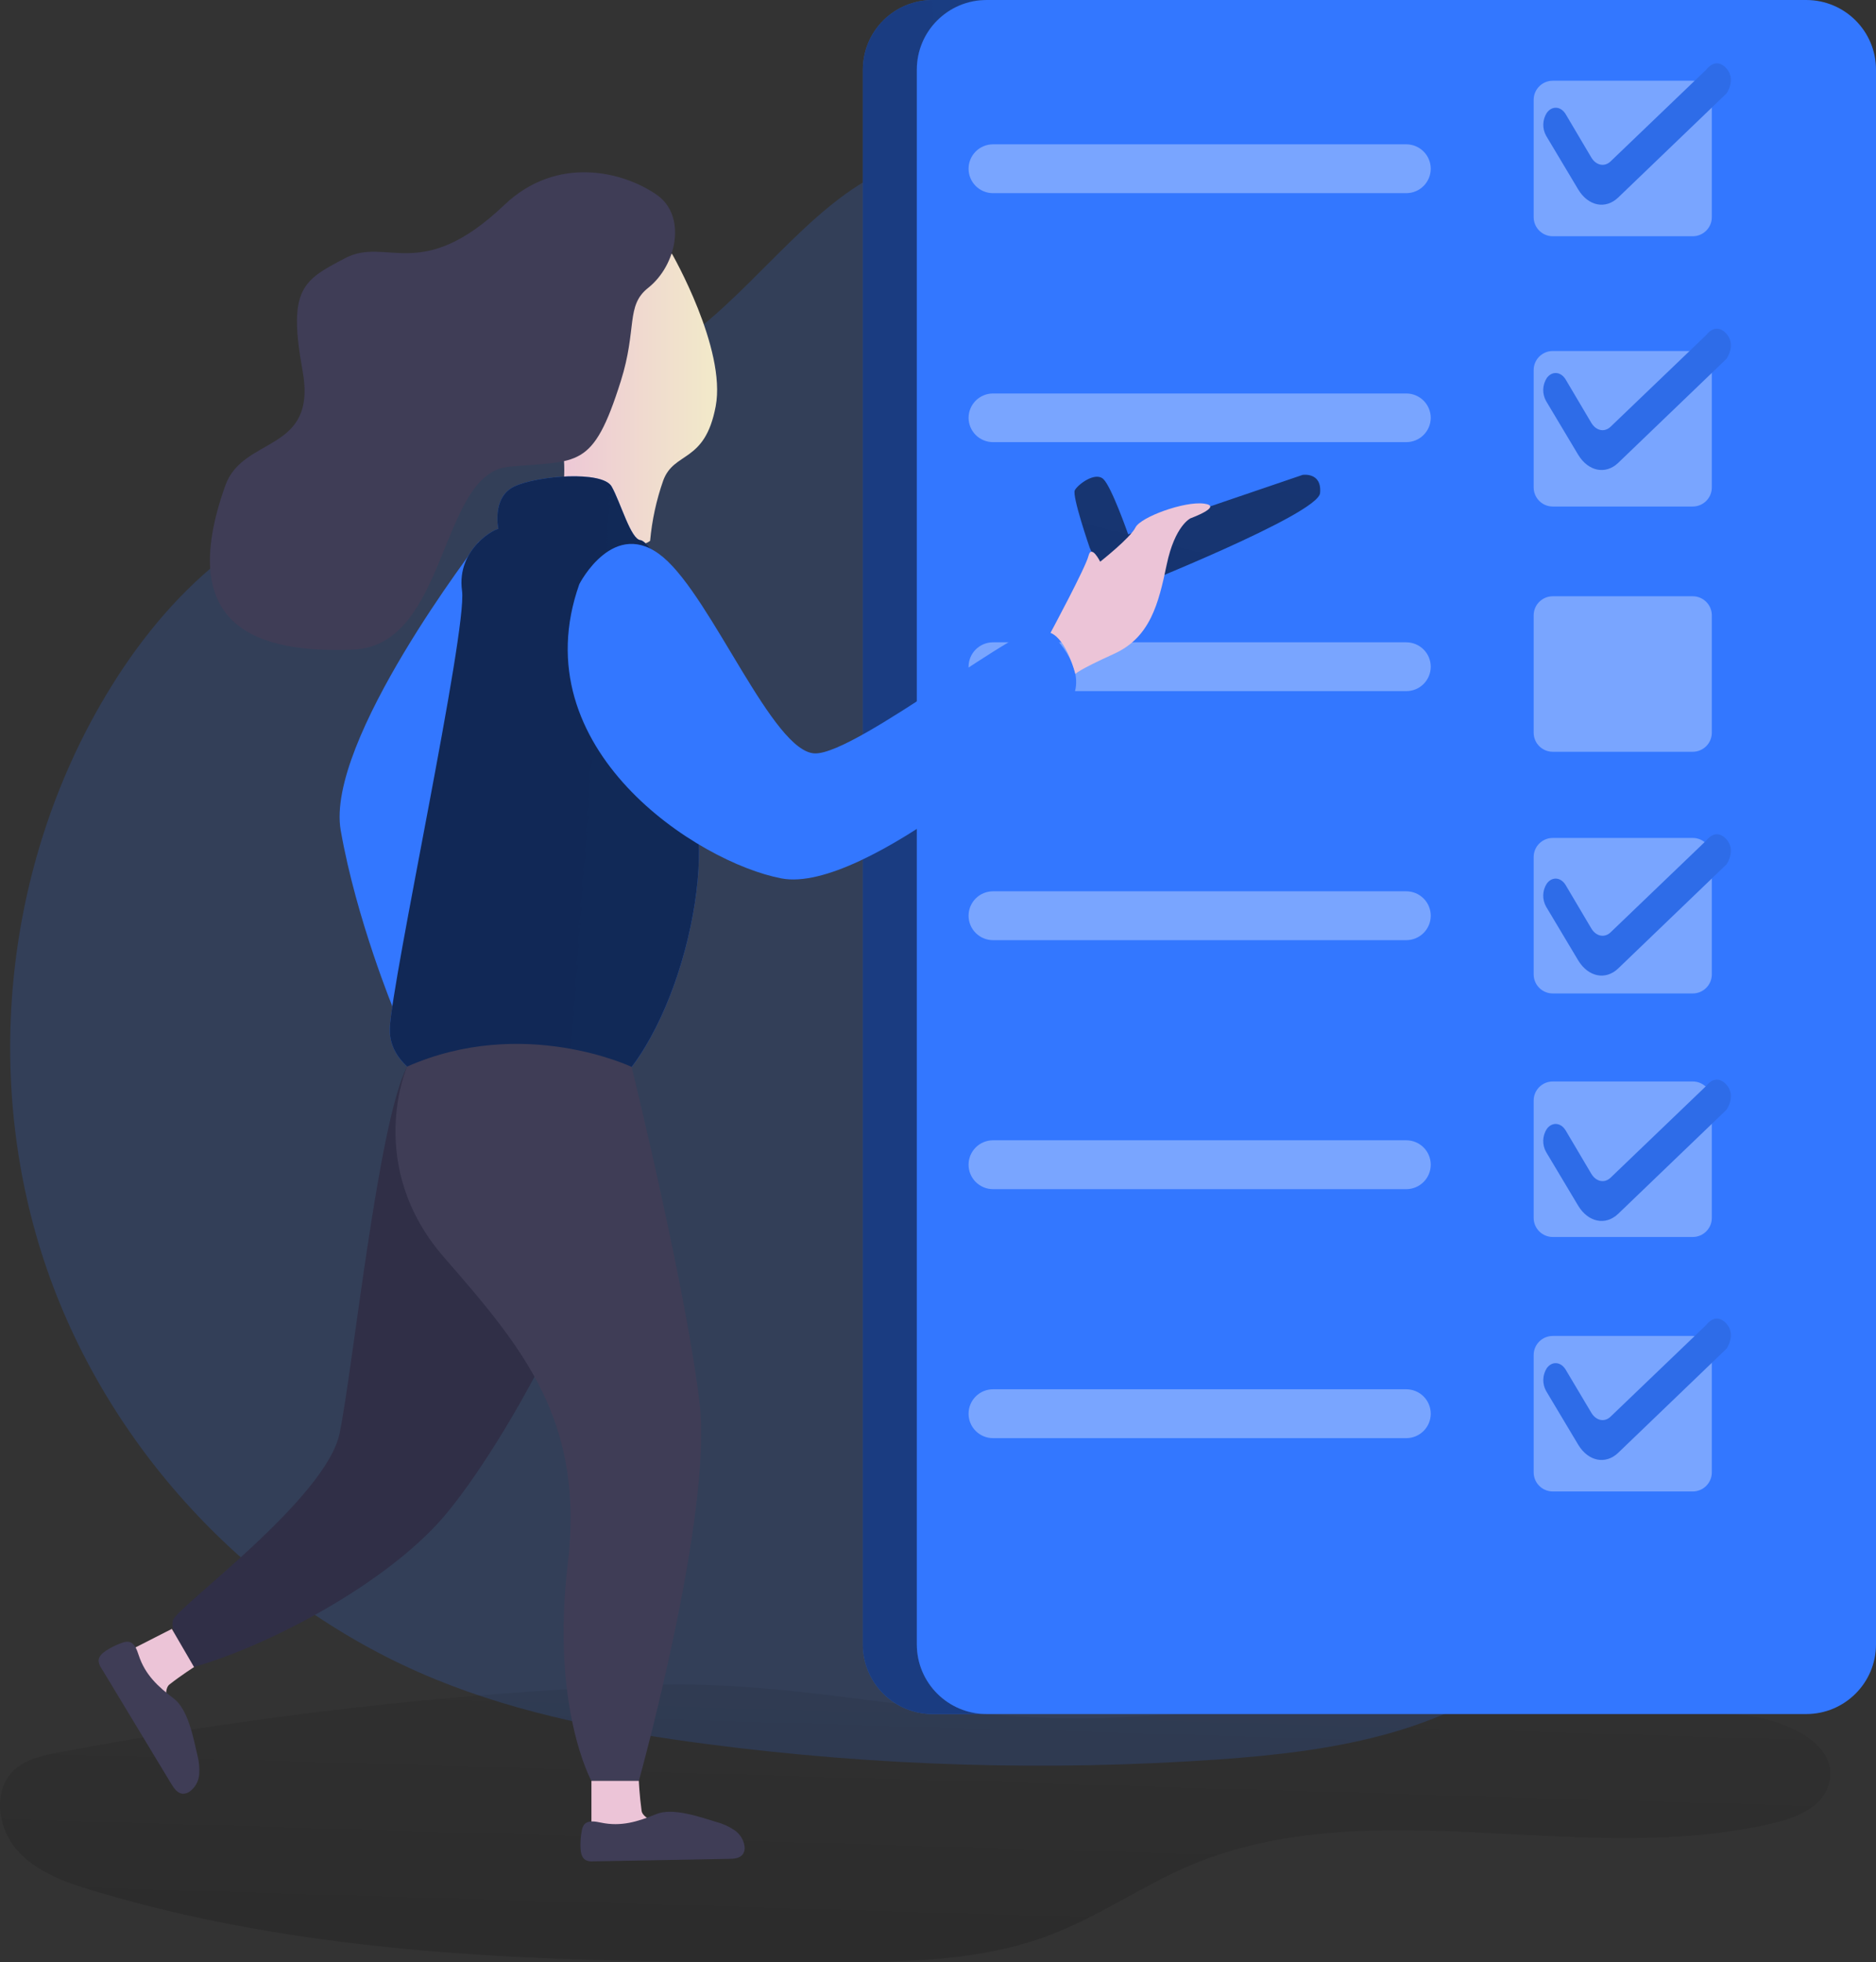 <svg width="350" height="366" viewBox="0 0 350 366" fill="none" xmlns="http://www.w3.org/2000/svg">
<rect x="0" y="0" width="350" height="366" fill="#333333" stroke="none"/>
<path opacity="0.18" d="M124.686 65.259C97.665 81.613 63.583 85.439 39.481 105.838C30.973 113.046 24.106 122.048 18.574 131.713C0.593 163.159 -3.097 202.406 8.725 236.646C20.547 270.886 47.675 299.531 81.263 313.247C97.327 319.805 114.55 323.037 131.76 325.294C163.489 329.448 195.556 330.411 227.479 328.169C247.659 326.75 268.966 323.55 284.491 310.609C294.841 301.982 301.583 289.81 306.795 277.4C320.89 243.659 325.248 206.656 319.376 170.573C315.786 148.749 308.362 127.387 296.132 108.945C275.557 77.906 243.179 57.545 209.999 42.053C196.974 36.002 180.327 25.436 165.805 31.551C150.536 37.99 139.234 56.457 124.686 65.259Z" fill="#3377FF"/>
<path opacity="0.52" d="M10.755 326.921C7.905 327.465 4.91 328.096 2.749 330.047C-1.374 333.735 -0.528 340.812 3.093 344.988C6.714 349.164 12.228 351.108 17.503 352.702C61.559 365.924 108.347 366.018 154.346 365.999C168.399 365.999 182.821 365.924 195.947 360.911C205.044 357.441 213.119 351.727 222.091 347.932C255.766 333.679 295.168 348.464 330.772 340.08C334.951 339.099 339.594 337.311 341.047 333.279C343.986 325.152 332.107 320.182 323.442 319.756C285.429 317.882 247.342 318.061 209.348 320.294C178.993 322.076 151.339 313.086 120.872 314.318C83.904 315.797 47.098 320.01 10.755 326.921Z" fill="url(#paint0_linear)"/>
<path d="M184.086 319.712H173.999C170.553 319.712 167.247 318.349 164.807 315.921C162.366 313.492 160.99 310.198 160.98 306.759V12.991C160.982 9.546 162.354 6.243 164.795 3.807C167.237 1.371 170.547 0.002 173.999 0H184.086C180.633 0 177.322 1.369 174.881 3.805C172.439 6.241 171.067 9.545 171.067 12.991V306.759C171.076 310.198 172.451 313.494 174.892 315.922C177.333 318.351 180.639 319.714 184.086 319.712Z" fill="#3377FF"/>
<path d="M184.086 319.712H173.999C170.553 319.712 167.247 318.349 164.807 315.921C162.366 313.492 160.99 310.198 160.98 306.759V12.991C160.982 9.546 162.354 6.243 164.795 3.807C167.237 1.371 170.547 0.002 173.999 0H184.086C180.633 0 177.322 1.369 174.881 3.805C172.439 6.241 171.067 9.545 171.067 12.991V306.759C171.076 310.198 172.451 313.494 174.892 315.922C177.333 318.351 180.639 319.714 184.086 319.712Z" fill="url(#paint1_linear)"/>
<path d="M89.301 101.139C89.301 101.139 60.651 138.248 63.57 154.902C66.49 171.557 73.525 188.523 73.525 188.523L92.747 106.628L89.301 101.139Z" fill="#3377FF"/>
<path d="M89.301 101.139C89.301 101.139 60.651 138.248 63.57 154.902C66.49 171.557 73.525 188.523 73.525 188.523L92.747 106.628L89.301 101.139Z" fill="url(#paint2_linear)"/>
<path d="M336.981 0H184.068C176.878 0 171.049 5.816 171.049 12.991V306.721C171.049 313.896 176.878 319.712 184.068 319.712H336.981C344.171 319.712 350 313.896 350 306.721V12.991C350 5.816 344.171 0 336.981 0Z" fill="#3377FF"/>
<path opacity="0.34" d="M262.363 36.029H185.264C184.665 36.029 184.071 35.911 183.517 35.681C182.964 35.452 182.46 35.117 182.037 34.693C181.613 34.27 181.277 33.767 181.049 33.215C180.82 32.662 180.702 32.069 180.703 31.471C180.703 30.264 181.184 29.106 182.039 28.253C182.894 27.399 184.054 26.92 185.264 26.92H262.363C263.573 26.92 264.734 27.399 265.59 28.253C266.447 29.106 266.929 30.264 266.93 31.471C266.93 32.68 266.449 33.839 265.592 34.694C264.736 35.548 263.574 36.029 262.363 36.029Z" fill="white"/>
<path opacity="0.34" d="M262.363 82.47H185.264C184.06 82.47 182.904 81.995 182.05 81.148C181.196 80.301 180.711 79.152 180.703 77.95C180.702 77.352 180.82 76.759 181.049 76.206C181.277 75.653 181.613 75.151 182.037 74.728C182.46 74.305 182.964 73.969 183.517 73.74C184.071 73.51 184.665 73.393 185.264 73.393H262.363C263.574 73.393 264.736 73.873 265.592 74.727C266.449 75.582 266.93 76.741 266.93 77.95C266.92 79.152 266.435 80.302 265.579 81.148C264.724 81.995 263.568 82.47 262.363 82.47Z" fill="white"/>
<path opacity="0.34" d="M262.363 128.915H185.264C184.054 128.915 182.894 128.436 182.039 127.582C181.184 126.729 180.703 125.571 180.703 124.364C180.702 123.766 180.82 123.173 181.049 122.62C181.277 122.068 181.613 121.565 182.037 121.142C182.46 120.719 182.964 120.383 183.517 120.154C184.071 119.925 184.665 119.807 185.264 119.807H262.363C263.574 119.807 264.736 120.287 265.592 121.141C266.449 121.996 266.93 123.155 266.93 124.364C266.929 125.572 266.447 126.729 265.59 127.583C264.734 128.436 263.573 128.915 262.363 128.915Z" fill="white"/>
<path opacity="0.34" d="M262.363 175.363H185.264C184.054 175.361 182.894 174.88 182.039 174.026C181.183 173.171 180.703 172.013 180.703 170.805C180.702 170.207 180.82 169.615 181.049 169.062C181.277 168.509 181.613 168.007 182.037 167.583C182.46 167.16 182.964 166.824 183.517 166.595C184.071 166.366 184.665 166.248 185.264 166.248H262.363C263.574 166.248 264.736 166.728 265.592 167.583C266.449 168.438 266.93 169.597 266.93 170.805C266.929 172.014 266.447 173.172 265.591 174.026C264.734 174.881 263.574 175.361 262.363 175.363Z" fill="white"/>
<path opacity="0.34" d="M262.363 221.806H185.264C184.054 221.805 182.894 221.324 182.039 220.469C181.183 219.615 180.703 218.456 180.703 217.249C180.702 216.651 180.82 216.058 181.049 215.505C181.277 214.952 181.613 214.45 182.037 214.027C182.46 213.603 182.964 213.268 183.517 213.038C184.071 212.809 184.665 212.691 185.264 212.691H262.363C263.574 212.691 264.736 213.172 265.592 214.026C266.449 214.881 266.93 216.04 266.93 217.249C266.929 218.457 266.447 219.615 265.591 220.47C264.734 221.324 263.574 221.805 262.363 221.806Z" fill="white"/>
<path opacity="0.34" d="M262.363 268.248H185.264C184.665 268.248 184.071 268.13 183.517 267.901C182.964 267.671 182.46 267.336 182.037 266.912C181.613 266.489 181.277 265.987 181.049 265.434C180.82 264.881 180.702 264.288 180.703 263.69C180.703 262.483 181.183 261.324 182.039 260.47C182.894 259.615 184.054 259.134 185.264 259.133H262.363C263.574 259.134 264.734 259.615 265.591 260.469C266.447 261.324 266.929 262.482 266.93 263.69C266.93 264.899 266.449 266.058 265.592 266.913C264.736 267.767 263.574 268.248 262.363 268.248Z" fill="white"/>
<path d="M75.951 198.943C81.371 188.547 107.759 210.946 111.092 222.074C114.425 233.202 92.748 272.287 81.496 284.352C70.244 296.418 49.387 307.214 36.061 310.959C36.061 310.959 31.362 304.707 32.302 302.138C33.242 299.569 60.858 279.482 63.358 267.348C65.858 255.214 70.532 209.346 75.951 198.943Z" fill="#302F47"/>
<path d="M203.301 102.163C203.301 102.163 199.968 92.504 200.526 91.442C201.083 90.379 204.322 87.928 205.851 89.36C207.38 90.791 210.481 99.669 210.481 99.669L243.028 88.578C243.028 88.578 246.662 88.016 246.28 91.979C245.898 95.943 210.876 109.834 210.876 109.834C210.876 109.834 208.025 112.747 203.301 102.163Z" fill="#3377FF"/>
<path d="M203.301 102.163C203.301 102.163 199.968 92.504 200.526 91.442C201.083 90.379 204.322 87.928 205.851 89.36C207.38 90.791 210.481 99.669 210.481 99.669L243.028 88.578C243.028 88.578 246.662 88.016 246.28 91.979C245.898 95.943 210.876 109.834 210.876 109.834C210.876 109.834 208.025 112.747 203.301 102.163Z" fill="url(#paint3_linear)"/>
<path d="M125.382 47.362C125.382 47.362 135.537 65.054 133.526 75.776C131.515 86.497 125.77 84.09 123.734 89.635C122.457 93.271 121.637 97.051 121.29 100.888C121.29 100.888 115.395 105.664 104.838 92.667C105.778 87.376 105.209 81.929 103.197 76.945C99.832 68.936 101.649 40.029 125.382 47.362Z" fill="url(#paint4_linear)"/>
<path d="M94.081 38.235C78.531 53.039 72.153 44.061 64.385 48.156C56.616 52.251 53.627 53.714 56.447 69.136C59.266 84.559 45.37 81.227 42.037 90.561C32.508 117.236 48.302 121.894 65.932 121.156C83.562 120.418 81.902 88.31 94.896 87.066C107.89 85.822 110.559 87.76 115.815 71.106C118.91 61.309 116.705 57.033 120.909 53.708C126.278 49.463 128.151 40.267 122.544 36.347C116.373 32.033 103.974 28.82 94.081 38.235Z" fill="#3F3D56"/>
<path d="M92.98 98.693C92.98 98.693 91.683 92.779 95.943 90.747C100.204 88.716 112.414 87.734 114.112 90.747C115.81 93.761 117.671 100.587 119.488 100.75C121.305 100.912 128.766 112.753 128.766 112.753C128.766 112.753 130.326 145.649 130.414 158.421C130.558 178.713 118.373 210.39 101.551 207.808C84.729 205.226 72.455 200.563 72.731 191.86C73.007 183.158 87.216 117.598 86.201 110.215C85.099 102.25 92.692 98.418 92.98 98.693Z" fill="#3377FF"/>
<path d="M92.98 98.693C92.98 98.693 91.683 92.779 95.943 90.747C100.204 88.716 112.414 87.734 114.112 90.747C115.81 93.761 117.671 100.587 119.488 100.75C121.305 100.912 128.766 112.753 128.766 112.753C128.766 112.753 130.326 145.649 130.414 158.421C130.558 178.713 118.373 210.39 101.551 207.808C84.729 205.226 72.455 200.563 72.731 191.86C73.007 183.158 87.216 117.598 86.201 110.215C85.099 102.25 92.692 98.418 92.98 98.693Z" fill="url(#paint5_linear)"/>
<path d="M108.084 108.952C108.084 108.952 114.562 96.199 123.747 103.951C132.931 111.703 144.202 140.366 152.046 140.529C159.89 140.691 192.143 114.76 194.956 117.104C197.769 119.449 202.656 125.3 200.025 130.295C197.393 135.29 161.331 166.798 145.8 163.847C130.269 160.897 97.163 139.735 108.084 108.952Z" fill="#3377FF"/>
<path d="M108.084 108.952C108.084 108.952 114.562 96.199 123.747 103.951C132.931 111.703 144.202 140.366 152.046 140.529C159.89 140.691 192.143 114.76 194.956 117.104C197.769 119.449 202.656 125.3 200.025 130.295C197.393 135.29 161.331 166.798 145.8 163.847C130.269 160.897 97.163 139.735 108.084 108.952Z" fill="url(#paint6_linear)"/>
<path d="M195.99 118.042C195.99 118.042 202.544 105.864 203.082 103.664C203.621 101.463 205.256 104.77 205.256 104.77C205.256 104.77 210.895 100.332 211.835 98.394C212.775 96.456 220.938 93.455 224.622 93.936C228.306 94.418 222.116 96.674 222.116 96.674C222.116 96.674 219.196 98.006 217.668 105.32C216.139 112.635 214.591 118.893 207.825 121.962C201.059 125.032 200.626 125.713 200.626 125.713C200.626 125.713 199.029 119.274 195.99 118.042Z" fill="url(#paint7_linear)"/>
<path d="M75.95 198.944C75.95 198.944 67.881 217.374 82.886 234.578C97.891 251.782 109.08 265.211 105.916 291.836C102.752 318.462 110.339 332.184 110.339 332.184H119.186C119.186 332.184 132.913 282.859 130.545 261.972C128.176 241.086 117.845 199.006 117.845 199.006C117.845 199.006 97.627 189.379 75.95 198.944Z" fill="#3F3D56"/>
<path d="M110.34 332.17V343.423H134.711C134.711 343.423 120.12 340.791 119.706 337.796C119.293 334.802 119.186 332.17 119.186 332.17H110.34Z" fill="url(#paint8_linear)"/>
<path d="M112.144 339.966C111.041 339.741 109.669 339.466 108.974 340.348C108.745 340.677 108.599 341.057 108.548 341.454C108.331 342.547 108.251 343.662 108.31 344.774C108.354 345.605 108.548 346.543 109.268 346.956C109.721 347.162 110.221 347.242 110.716 347.187L135.989 346.724C136.954 346.724 138.069 346.618 138.614 345.824C138.861 345.433 138.972 344.971 138.928 344.511C138.858 343.886 138.654 343.283 138.329 342.744C138.005 342.204 137.568 341.741 137.048 341.386C136 340.672 134.836 340.145 133.608 339.829C130.476 338.879 125.464 337.103 122.369 338.397C118.992 339.791 115.872 340.748 112.144 339.966Z" fill="#3F3D56"/>
<path d="M32.057 303.828L22.033 308.936L34.238 329.985C34.238 329.985 29.226 316.062 31.594 314.212C33.962 312.362 36.205 310.955 36.205 310.955L32.057 303.828Z" fill="url(#paint9_linear)"/>
<path d="M25.892 308.78C25.541 307.711 25.09 306.391 23.975 306.229C23.577 306.192 23.177 306.255 22.809 306.41C21.751 306.774 20.741 307.265 19.802 307.873C19.107 308.323 18.393 308.961 18.393 309.792C18.441 310.285 18.62 310.755 18.913 311.155C23.265 318.357 27.617 325.559 31.969 332.761C32.47 333.58 33.109 334.499 34.068 334.574C34.531 334.589 34.987 334.453 35.365 334.186C35.879 333.814 36.306 333.335 36.616 332.783C36.927 332.23 37.113 331.617 37.163 330.985C37.257 329.723 37.132 328.454 36.793 327.234C36.06 324.065 35.07 318.82 32.408 316.807C29.476 314.6 27.082 312.387 25.892 308.78Z" fill="#3F3D56"/>
<path opacity="0.34" d="M315.805 15.059H289.698C287.729 15.059 286.133 16.651 286.133 18.616V40.509C286.133 42.473 287.729 44.066 289.698 44.066H315.805C317.773 44.066 319.369 42.473 319.369 40.509V18.616C319.369 16.651 317.773 15.059 315.805 15.059Z" fill="white"/>
<path opacity="0.34" d="M315.805 65.471H289.698C287.729 65.471 286.133 67.063 286.133 69.028V90.921C286.133 92.885 287.729 94.478 289.698 94.478H315.805C317.773 94.478 319.369 92.885 319.369 90.921V69.028C319.369 67.063 317.773 65.471 315.805 65.471Z" fill="white"/>
<path opacity="0.34" d="M315.805 111.217H289.698C287.729 111.217 286.133 112.809 286.133 114.774V136.667C286.133 138.632 287.729 140.224 289.698 140.224H315.805C317.773 140.224 319.369 138.632 319.369 136.667V114.774C319.369 112.809 317.773 111.217 315.805 111.217Z" fill="white"/>
<path opacity="0.34" d="M315.805 201.721H289.698C287.729 201.721 286.133 203.313 286.133 205.278V227.171C286.133 229.135 287.729 230.728 289.698 230.728H315.805C317.773 230.728 319.369 229.135 319.369 227.171V205.278C319.369 203.313 317.773 201.721 315.805 201.721Z" fill="white"/>
<path opacity="0.34" d="M315.805 156.297H289.698C287.729 156.297 286.133 157.889 286.133 159.854V181.747C286.133 183.712 287.729 185.304 289.698 185.304H315.805C317.773 185.304 319.369 183.712 319.369 181.747V159.854C319.369 157.889 317.773 156.297 315.805 156.297Z" fill="white"/>
<path opacity="0.34" d="M315.805 249.186H289.698C287.729 249.186 286.133 250.778 286.133 252.743V274.636C286.133 276.6 287.729 278.193 289.698 278.193H315.805C317.773 278.193 319.369 276.6 319.369 274.636V252.743C319.369 250.778 317.773 249.186 315.805 249.186Z" fill="white"/>
<path d="M288.463 25.33L294.44 35.333C296.32 38.459 299.553 39.084 301.896 36.846L322.126 17.416C322.126 17.416 324.005 14.734 322.007 12.658C320.008 10.583 318.354 12.971 318.354 12.971L300.436 30.15C299.302 31.182 297.755 30.844 296.877 29.363L292.116 21.317C291.22 19.81 289.56 19.673 288.576 21.061C288.173 21.696 287.949 22.428 287.929 23.18C287.909 23.932 288.094 24.675 288.463 25.33Z" fill="#3377FF"/>
<path d="M288.463 74.825L294.44 84.827C296.319 87.922 299.552 88.578 301.895 86.34L322.125 66.91C322.125 66.91 324.005 64.228 322.006 62.153C320.008 60.077 318.354 62.465 318.354 62.465L300.436 79.644C299.302 80.676 297.754 80.338 296.877 78.857L292.115 70.811C291.213 69.292 289.559 69.154 288.576 70.517C288.165 71.157 287.937 71.896 287.917 72.655C287.898 73.414 288.086 74.165 288.463 74.825Z" fill="#3377FF"/>
<path d="M288.463 169.13L294.44 179.132C296.319 182.227 299.552 182.883 301.895 180.645L322.125 161.209C322.125 161.209 324.005 158.527 322.006 156.451C320.008 154.376 318.354 156.764 318.354 156.764L300.436 173.95C299.302 174.981 297.754 174.637 296.877 173.162L292.115 165.116C291.213 163.597 289.559 163.459 288.576 164.822C288.165 165.462 287.937 166.201 287.917 166.96C287.898 167.719 288.086 168.47 288.463 169.13Z" fill="#3377FF"/>
<path d="M288.463 214.893L294.44 224.896C296.319 227.99 299.552 228.647 301.895 226.409L322.125 206.979C322.125 206.979 324.005 204.291 322.006 202.215C320.008 200.14 318.354 202.528 318.354 202.528L300.436 219.713C299.302 220.745 297.754 220.401 296.877 218.926L292.115 210.88C291.213 209.361 289.559 209.223 288.576 210.586C288.165 211.225 287.937 211.965 287.917 212.724C287.898 213.483 288.086 214.233 288.463 214.893Z" fill="#3377FF"/>
<path d="M288.463 259.465L294.44 269.468C296.32 272.593 299.553 273.219 301.896 270.987L322.126 251.551C322.126 251.551 324.006 248.869 322.007 246.793C320.008 244.718 318.354 247.106 318.354 247.106L300.436 264.285C299.302 265.323 297.755 264.979 296.878 263.497L292.116 255.495C291.214 253.976 289.56 253.839 288.576 255.202C288.174 255.836 287.951 256.567 287.931 257.318C287.911 258.068 288.095 258.81 288.463 259.465Z" fill="#3377FF"/>
<path d="M288.463 25.33L294.44 35.333C296.32 38.459 299.553 39.084 301.896 36.846L322.126 17.416C322.126 17.416 324.005 14.734 322.007 12.658C320.008 10.583 318.354 12.971 318.354 12.971L300.436 30.15C299.302 31.182 297.755 30.844 296.877 29.363L292.116 21.317C291.22 19.81 289.56 19.673 288.576 21.061C288.173 21.696 287.949 22.428 287.929 23.18C287.909 23.932 288.094 24.675 288.463 25.33Z" fill="url(#paint10_linear)"/>
<path d="M288.463 74.825L294.44 84.827C296.319 87.922 299.552 88.578 301.895 86.34L322.125 66.91C322.125 66.91 324.005 64.228 322.006 62.153C320.008 60.077 318.354 62.465 318.354 62.465L300.436 79.644C299.302 80.676 297.754 80.338 296.877 78.857L292.115 70.811C291.213 69.292 289.559 69.154 288.576 70.517C288.165 71.157 287.937 71.896 287.917 72.655C287.898 73.414 288.086 74.165 288.463 74.825Z" fill="url(#paint11_linear)"/>
<path d="M288.463 169.13L294.44 179.132C296.319 182.227 299.552 182.883 301.895 180.645L322.125 161.209C322.125 161.209 324.005 158.527 322.006 156.451C320.008 154.376 318.354 156.764 318.354 156.764L300.436 173.95C299.302 174.981 297.754 174.637 296.877 173.162L292.115 165.116C291.213 163.597 289.559 163.459 288.576 164.822C288.165 165.462 287.937 166.201 287.917 166.96C287.898 167.719 288.086 168.47 288.463 169.13Z" fill="url(#paint12_linear)"/>
<path d="M288.463 214.893L294.44 224.896C296.319 227.99 299.552 228.647 301.895 226.409L322.125 206.979C322.125 206.979 324.005 204.291 322.006 202.215C320.008 200.14 318.354 202.528 318.354 202.528L300.436 219.713C299.302 220.745 297.754 220.401 296.877 218.926L292.115 210.88C291.213 209.361 289.559 209.223 288.576 210.586C288.165 211.225 287.937 211.965 287.917 212.724C287.898 213.483 288.086 214.233 288.463 214.893Z" fill="url(#paint13_linear)"/>
<path d="M288.463 259.465L294.44 269.468C296.32 272.593 299.553 273.219 301.896 270.987L322.126 251.551C322.126 251.551 324.006 248.869 322.007 246.793C320.008 244.718 318.354 247.106 318.354 247.106L300.436 264.285C299.302 265.323 297.755 264.979 296.878 263.497L292.116 255.495C291.214 253.976 289.56 253.839 288.576 255.202C288.174 255.836 287.951 256.567 287.931 257.318C287.911 258.068 288.095 258.81 288.463 259.465Z" fill="url(#paint14_linear)"/>
<defs>
<linearGradient id="paint0_linear" x1="172.459" y1="276.458" x2="162.621" y2="610.194" gradientUnits="userSpaceOnUse">
<stop stop-opacity="0"/>
<stop offset="0.98"/>
</linearGradient>
<linearGradient id="paint1_linear" x1="11223.6" y1="49833.5" x2="-5624.55" y2="50812.7" gradientUnits="userSpaceOnUse">
<stop stop-opacity="0"/>
<stop offset="0.98"/>
</linearGradient>
<linearGradient id="paint2_linear" x1="4932.56" y1="19688.4" x2="8318.53" y2="20118" gradientUnits="userSpaceOnUse">
<stop stop-opacity="0"/>
<stop offset="0.98"/>
</linearGradient>
<linearGradient id="paint3_linear" x1="20103.8" y1="2937.06" x2="19172.8" y2="6644.38" gradientUnits="userSpaceOnUse">
<stop stop-opacity="0"/>
<stop offset="0.98"/>
</linearGradient>
<linearGradient id="paint4_linear" x1="101.9" y1="73.956" x2="133.789" y2="73.956" gradientUnits="userSpaceOnUse">
<stop stop-color="#ECC4D7"/>
<stop offset="0.42" stop-color="#EFD4D1"/>
<stop offset="1" stop-color="#F2EAC9"/>
</linearGradient>
<linearGradient id="paint5_linear" x1="15032.6" y1="29284.9" x2="-11065.1" y2="27438.2" gradientUnits="userSpaceOnUse">
<stop stop-opacity="0"/>
<stop offset="0.98"/>
</linearGradient>
<linearGradient id="paint6_linear" x1="29556.7" y1="13387" x2="28711" y2="22835.7" gradientUnits="userSpaceOnUse">
<stop stop-opacity="0"/>
<stop offset="0.98"/>
</linearGradient>
<linearGradient id="paint7_linear" x1="11520.2" y1="5822.03" x2="12937.6" y2="5822.03" gradientUnits="userSpaceOnUse">
<stop stop-color="#ECC4D7"/>
<stop offset="0.42" stop-color="#EFD4D1"/>
<stop offset="1" stop-color="#F2EAC9"/>
</linearGradient>
<linearGradient id="paint8_linear" x1="6039.65" y1="6460.81" x2="6987.7" y2="6460.81" gradientUnits="userSpaceOnUse">
<stop stop-color="#ECC4D7"/>
<stop offset="0.42" stop-color="#EFD4D1"/>
<stop offset="1" stop-color="#F2EAC9"/>
</linearGradient>
<linearGradient id="paint9_linear" x1="1471.94" y1="13675.9" x2="1792.51" y2="13675.9" gradientUnits="userSpaceOnUse">
<stop stop-color="#ECC4D7"/>
<stop offset="0.42" stop-color="#EFD4D1"/>
<stop offset="1" stop-color="#F2EAC9"/>
</linearGradient>
<linearGradient id="paint10_linear" x1="19917.3" y1="-2153.68" x2="18606.8" y2="30718" gradientUnits="userSpaceOnUse">
<stop stop-opacity="0"/>
<stop offset="0.98"/>
</linearGradient>
<linearGradient id="paint11_linear" x1="20070" y1="-2097.64" x2="18760.8" y2="30762.8" gradientUnits="userSpaceOnUse">
<stop stop-opacity="0"/>
<stop offset="0.98"/>
</linearGradient>
<linearGradient id="paint12_linear" x1="20348.6" y1="-1992.52" x2="19038.8" y2="30875.4" gradientUnits="userSpaceOnUse">
<stop stop-opacity="0"/>
<stop offset="0.98"/>
</linearGradient>
<linearGradient id="paint13_linear" x1="20483.8" y1="-1941.48" x2="19174" y2="30926.8" gradientUnits="userSpaceOnUse">
<stop stop-opacity="0"/>
<stop offset="0.98"/>
</linearGradient>
<linearGradient id="paint14_linear" x1="20608.2" y1="-1891.96" x2="19297.3" y2="30981.4" gradientUnits="userSpaceOnUse">
<stop stop-opacity="0"/>
<stop offset="0.98"/>
</linearGradient>
</defs>
</svg>
